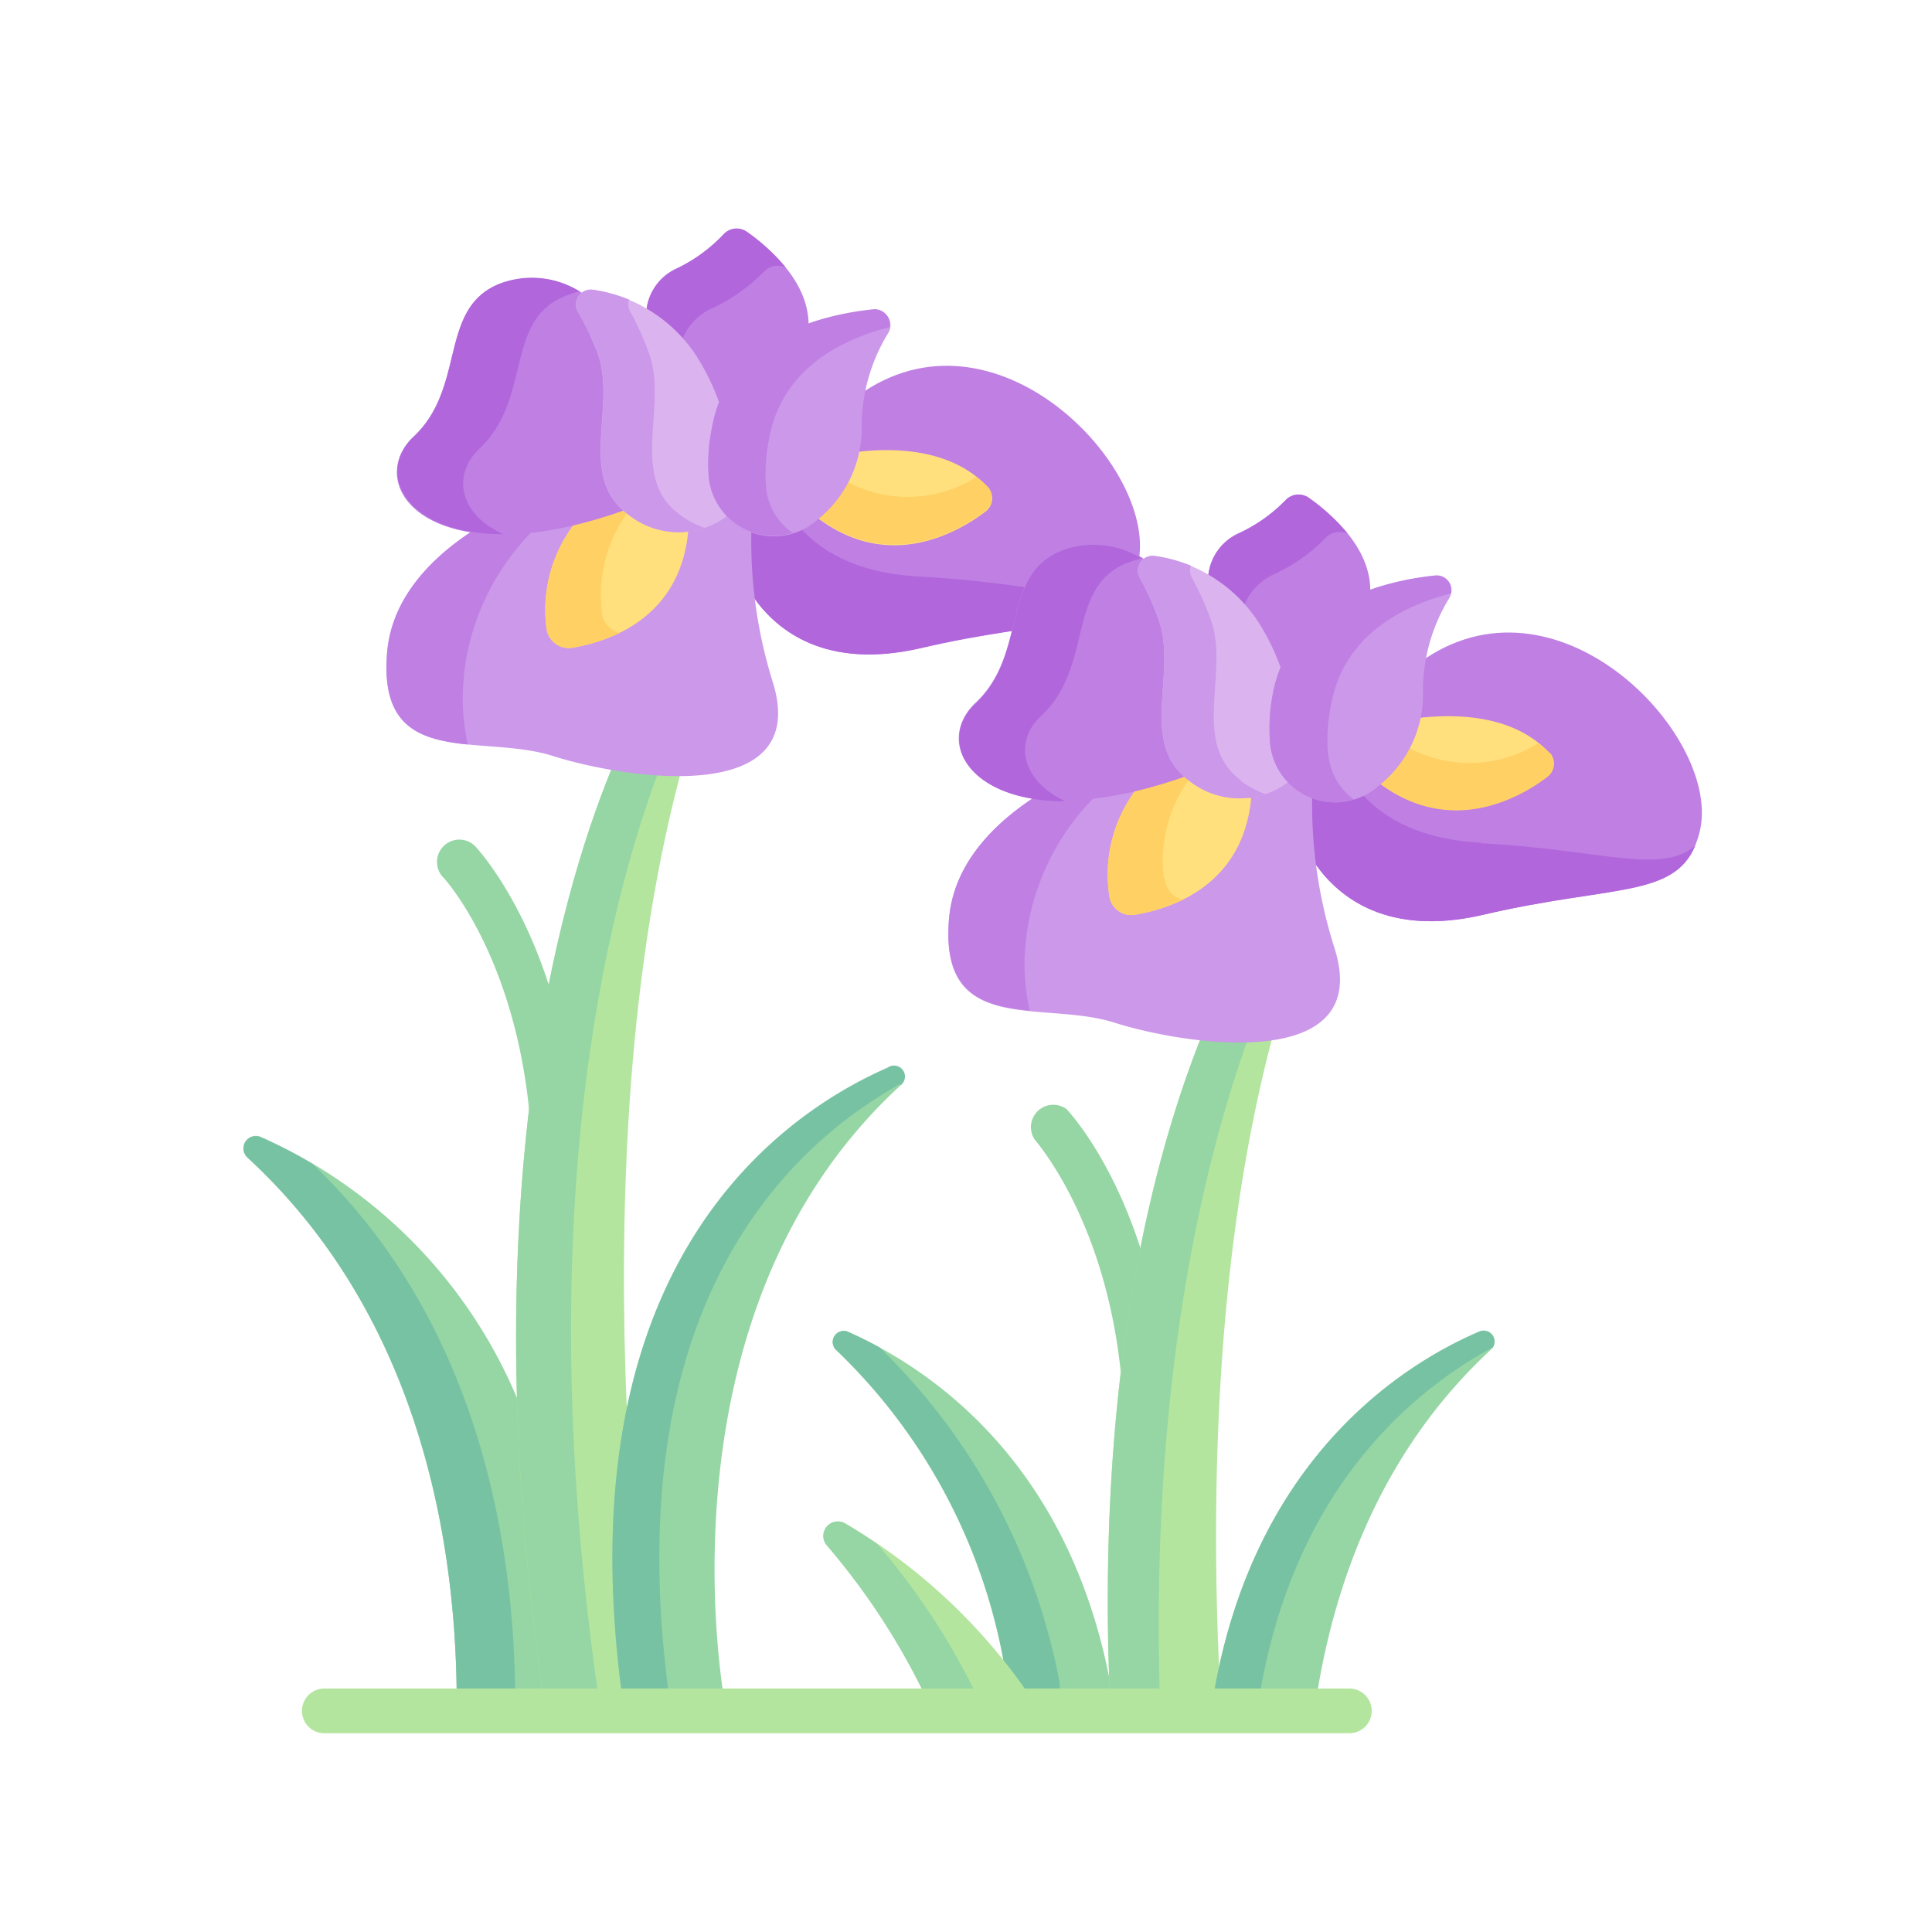 <svg id="Layer_1" data-name="Layer 1" xmlns="http://www.w3.org/2000/svg" viewBox="0 0 108 108">
  <defs>
    <style>
      .cls-1 {
        fill: #95d6a4;
      }

      .cls-2 {
        fill: #78c2a4;
      }

      .cls-3 {
        fill: #b3e59f;
      }

      .cls-4 {
        fill: #bf7fe3;
      }

      .cls-5 {
        fill: #b166db;
      }

      .cls-6 {
        fill: #ffe07d;
      }

      .cls-7 {
        fill: #ffd064;
      }

      .cls-8 {
        fill: #cc98e9;
      }

      .cls-9 {
        fill: #dbb3ef;
      }
    </style>
  </defs>
  <g>
    <path class="cls-1" d="M62,93.75c-2.44-12.27-10.2-17.36-14.64-19.32a.62.62,0,0,0-.66,1,32,32,0,0,1,9.38,17.34v.73l1.23,2,.81.14h4l.51-.51V94Z"/>
    <path class="cls-2" d="M59.24,94.91V94.1A35.13,35.13,0,0,0,49.17,75.32c-.64-.35-1.25-.64-1.8-.89a.62.62,0,0,0-.66,1,32,32,0,0,1,9.38,17.34v.73l1.23,2,.81.14H59.7Z"/>
    <path class="cls-1" d="M62.82,79.15c-.35-10.37-5-15.43-5-15.48A1.25,1.25,0,0,1,59.62,62c.22.23,5.31,5.73,5.7,17.12a1.25,1.25,0,0,1-2.5.08Z"/>
    <path class="cls-3" d="M71.1,58.09a22.52,22.52,0,0,1-3.86-.34c-2.43,6-6.11,18.47-5.16,37.89h5.66l.39-.26.38-1.7-.36-.38C67.69,83.11,68,69.88,71.1,58.09Z"/>
    <path class="cls-1" d="M69.77,58.05a22.73,22.73,0,0,1-2.53-.3c-2.43,6-6.11,18.47-5.16,37.89h2.78c-.64-18.14,2.4-30.58,4.91-37.59Z"/>
    <path class="cls-1" d="M29.74,64.44C29.39,54,24.77,49,24.73,49a1.25,1.25,0,0,1,1.81-1.72c.22.23,5.32,5.73,5.7,17.12a1.25,1.25,0,0,1-2.5.08Z"/>
    <path class="cls-1" d="M29.65,79l-.75-.85a27.72,27.72,0,0,0-14.33-14.6.69.69,0,0,0-.74,1.14c10,9.21,11.76,22.37,11.7,30.93h5l.65-1.7Z"/>
    <path class="cls-2" d="M17.48,65.07a25.49,25.49,0,0,0-2.91-1.5.69.69,0,0,0-.74,1.14c10,9.21,11.76,22.37,11.7,30.93H28.8C28.86,87.19,27.12,74.26,17.48,65.07Z"/>
    <path class="cls-3" d="M38,43.39,37.74,43l-3.34-.32-.24.41c-3,7.36-7.89,24.65-3.66,52.6h4.39l1-.91V79.57l-.86-1C34.61,68.4,34.91,55.17,38,43.39Z"/>
    <path class="cls-1" d="M36.91,42.87l-2.51-.24-.24.41c-3,7.36-7.89,24.65-3.66,52.6h3.07C29.49,68.17,33.9,50.8,36.91,42.87Z"/>
    <path class="cls-3" d="M52.12,95.64h6a32.16,32.16,0,0,0-10.9-10.5.81.81,0,0,0-1,1.23,38.75,38.75,0,0,1,5.91,9.27Z"/>
    <path class="cls-1" d="M49,86.28c-.63-.43-1.24-.81-1.8-1.14a.81.81,0,0,0-1,1.23,38.75,38.75,0,0,1,5.91,9.27H55a38.75,38.75,0,0,0-5.91-9.27L49,86.28Z"/>
    <path class="cls-1" d="M73.48,95.64C74.41,89,77,81.31,83.35,75.44a.61.61,0,0,0-.65-1c-4.67,2-13,7.56-15,21.21Z"/>
    <path class="cls-2" d="M83.44,75.34a.61.61,0,0,0-.74-.91c-4.67,2-13,7.56-15,21.21h2.58c1.73-12,8.37-17.7,13.12-20.3Z"/>
    <path class="cls-1" d="M49.62,59.73c-6.07,2.66-18.35,11.19-14.73,35.91h5.7s-4.38-21.91,9.68-34.9A.61.61,0,0,0,49.62,59.73Z"/>
    <path class="cls-2" d="M50.33,60.68a.61.61,0,0,0-.71-1c-6.07,2.66-18.35,11.19-14.73,35.91h2.62c-3.26-22.32,6.43-31.44,12.82-35Z"/>
    <path class="cls-3" d="M75.43,96.89H18.13a1.25,1.25,0,1,1,0-2.5h57.3a1.25,1.25,0,0,1,0,2.5Z"/>
    <path class="cls-4" d="M41.75,13a1,1,0,0,0-1.32.16A9,9,0,0,1,37.85,15a2.91,2.91,0,0,0-1.71,2.3l.17.69,3.89,5,5-4.39v-.47C45.18,15.7,43,13.85,41.75,13Z"/>
    <path class="cls-5" d="M37.93,19.77a3.22,3.22,0,0,1,1.88-2.54,9.88,9.88,0,0,0,2.85-2,1.08,1.08,0,0,1,1.26-.28,10.79,10.79,0,0,0-2.17-2,1,1,0,0,0-1.32.16A9,9,0,0,1,37.85,15a2.91,2.91,0,0,0-1.71,2.3l.17.69L38,20.17Z"/>
    <path class="cls-4" d="M48.31,21.89l-.85.55-6.15,7v3.64l.85.36c1.29,1.81,4,4,9.28,2.79,7.73-1.82,11.2-.79,12.16-4.64,1.3-5.2-7.66-14.77-15.29-9.71Z"/>
    <path class="cls-5" d="M51.39,32.23c-5.3-.27-7.29-3-8.07-5.07l-2,2.29v3.64l.85.36c1.29,1.81,4,4,9.28,2.79,7.15-1.68,10.65-.93,11.9-3.85-2,1.62-5.25.18-12-.16Z"/>
    <path class="cls-6" d="M55.23,27.25c-1.94-2.12-5.09-2.24-7.21-2l-.35.26-2,3.05.07.42c4,3,7.83.77,9.35-.38A.92.92,0,0,0,55.23,27.25Z"/>
    <path class="cls-7" d="M54.59,26.66a7.2,7.2,0,0,1-7.7,0l-1.22,1.86.07.42c4,3,7.83.77,9.35-.38a.92.92,0,0,0,.14-1.33A5.09,5.09,0,0,0,54.59,26.66Z"/>
    <path class="cls-8" d="M43.19,38.1A26.43,26.43,0,0,1,42,29.75l-.22-.43-1.06-1-2.79,1L35.08,28,26.71,29.3l-.38.43c-2.22,1.47-4.42,3.68-4.69,6.7-.59,6.66,5.21,4.54,9.27,5.83S45.41,45.15,43.19,38.1Z"/>
    <path class="cls-4" d="M25.92,37.85a13.51,13.51,0,0,1,5-9.2l-4.2.65-.38.43c-2.22,1.47-4.42,3.68-4.69,6.7-.37,4.21,1.81,4.91,4.5,5.19a11.72,11.72,0,0,1-.22-3.77Z"/>
    <path class="cls-6" d="M38.1,29.51l-3.27-1.35-2.51.77-.26.42a7.94,7.94,0,0,0-1.52,5.72A1.26,1.26,0,0,0,32,36.21c2.11-.36,6-1.67,6.47-6.49Z"/>
    <path class="cls-7" d="M33.65,34.24a7.87,7.87,0,0,1,1.53-5.72l.1-.17-.45-.19-2.51.77-.26.42a7.94,7.94,0,0,0-1.52,5.72A1.26,1.26,0,0,0,32,36.21a10,10,0,0,0,2.66-.84A1.27,1.27,0,0,1,33.65,34.24Z"/>
    <path class="cls-4" d="M34.17,20l-1.3-3.23-.34-.4a5.14,5.14,0,0,0-4.63-.49c-3.4,1.39-1.83,5.76-4.77,8.53s1,7.91,11.7,4.14l.23-.74Z"/>
    <path class="cls-5" d="M26.81,25.07c2.94-2.77,1.37-7.14,4.77-8.52a4.56,4.56,0,0,1,.82-.26,5.05,5.05,0,0,0-4.5-.42c-3.4,1.39-1.83,5.76-4.77,8.53-2.16,2-.51,5.48,5,5.46C25.68,28.76,25.24,26.55,26.81,25.07Z"/>
    <path class="cls-9" d="M40.45,22.78l-.27-.34a12.76,12.76,0,0,0-1.28-2.59,8.37,8.37,0,0,0-5.74-3.65.83.83,0,0,0-.85,1.24,14.94,14.94,0,0,1,1.06,2.21c1.17,3-1.17,7,1.75,9.12a4.54,4.54,0,0,0,5.47.12l.16-.45Z"/>
    <path class="cls-8" d="M38,28.77c-2.92-2.14-.58-6.15-1.76-9.12a16.14,16.14,0,0,0-1-2.21.78.78,0,0,1-.07-.69,8.55,8.55,0,0,0-2-.55.83.83,0,0,0-.85,1.24,14.94,14.94,0,0,1,1.06,2.21c1.17,3-1.17,7,1.75,9.12a4.49,4.49,0,0,0,4.26.74A5,5,0,0,1,38,28.77Z"/>
    <path class="cls-8" d="M48.8,17.32c-2.84.3-8.11,1.53-9,6.61a9.85,9.85,0,0,0-.18,2.76,3.66,3.66,0,0,0,6.08,2.36,6.56,6.56,0,0,0,2.47-5,10,10,0,0,1,1.48-5.43.83.83,0,0,0-.8-1.27Z"/>
    <path class="cls-4" d="M42.82,27.26A9.94,9.94,0,0,1,43,24.49c.72-3.87,4-5.5,6.71-6.2a.83.83,0,0,0-.91-1c-2.84.3-8.11,1.53-9,6.61a9.85,9.85,0,0,0-.18,2.76,3.64,3.64,0,0,0,4.69,3.13A3.51,3.51,0,0,1,42.82,27.26Z"/>
    <path class="cls-4" d="M73.16,27.84a1,1,0,0,0-1.32.16,8.79,8.79,0,0,1-2.58,1.82,2.92,2.92,0,0,0-1.71,2.31l.16.68,3.89,5,5-4.4V33c0-2.41-2.17-4.27-3.44-5.15Z"/>
    <path class="cls-5" d="M69.34,34.64a3.23,3.23,0,0,1,1.88-2.54,9.68,9.68,0,0,0,2.85-2,1.11,1.11,0,0,1,1.26-.28,11.1,11.1,0,0,0-2.17-2,1,1,0,0,0-1.32.16,8.79,8.79,0,0,1-2.58,1.82,2.92,2.92,0,0,0-1.71,2.31l.16.68,1.73,2.24Z"/>
    <path class="cls-4" d="M79.71,36.76l-.84.56-6.15,7V48l.85.36c1.29,1.81,4,4,9.28,2.79,7.73-1.82,11.2-.8,12.16-4.64,1.3-5.2-7.66-14.78-15.3-9.72Z"/>
    <path class="cls-5" d="M82.8,47.11c-5.3-.27-7.29-3-8.07-5.08l-2,2.29V48l.85.36c1.29,1.81,4,4,9.28,2.79,7.15-1.68,10.65-.94,11.9-3.86-2,1.63-5.25.19-12-.15Z"/>
    <path class="cls-6" d="M86.64,42.12c-1.94-2.12-5.09-2.23-7.21-2l-.35.25-2,3,.07.43c4,2.95,7.83.77,9.35-.39a.92.92,0,0,0,.14-1.33Z"/>
    <path class="cls-7" d="M86,41.54a7.22,7.22,0,0,1-7.7,0l-1.22,1.85.07.43c4,2.95,7.83.77,9.35-.39a.91.91,0,0,0,.13-1.33A4.34,4.34,0,0,0,86,41.54Z"/>
    <path class="cls-8" d="M74.6,53a26.44,26.44,0,0,1-1.25-8.35l-.21-.42-1.06-1-2.8,1-2.79-1.32-8.38,1.3-.37.43c-2.22,1.47-4.42,3.67-4.69,6.7-.59,6.65,5.21,4.54,9.26,5.83S76.82,60,74.6,53Z"/>
    <path class="cls-4" d="M57.33,52.72a13.49,13.49,0,0,1,5-9.19l-4.21.65-.37.43c-2.22,1.47-4.42,3.67-4.69,6.7-.37,4.21,1.81,4.91,4.5,5.18A11.68,11.68,0,0,1,57.33,52.72Z"/>
    <path class="cls-6" d="M69.51,44.38,66.24,43l-2.51.76-.26.43A7.87,7.87,0,0,0,62,50a1.24,1.24,0,0,0,1.47,1.13c2.1-.35,6-1.67,6.47-6.49Z"/>
    <path class="cls-7" d="M65.06,49.11a7.85,7.85,0,0,1,1.53-5.71l.1-.18L66.24,43l-2.51.76-.26.43A7.87,7.87,0,0,0,62,50a1.24,1.24,0,0,0,1.47,1.13,9.68,9.68,0,0,0,2.66-.84,1.24,1.24,0,0,1-1-1.13Z"/>
    <path class="cls-4" d="M65.58,34.86l-1.3-3.23-.34-.39a5.09,5.09,0,0,0-4.63-.49c-3.4,1.39-1.83,5.76-4.77,8.53s1,7.9,11.7,4.13l.23-.74Z"/>
    <path class="cls-5" d="M58.22,40c2.94-2.77,1.36-7.14,4.77-8.53a5.46,5.46,0,0,1,.82-.25,5.05,5.05,0,0,0-4.5-.42c-3.4,1.39-1.83,5.76-4.77,8.53-2.16,2-.51,5.48,5,5.46C57.09,43.64,56.65,41.42,58.22,40Z"/>
    <path class="cls-9" d="M71.86,37.66l-.27-.34a12.6,12.6,0,0,0-1.28-2.6,8.36,8.36,0,0,0-5.74-3.64.83.83,0,0,0-.85,1.24,14.85,14.85,0,0,1,1,2.2c1.18,3-1.16,7,1.76,9.12a4.54,4.54,0,0,0,5.47.13l.16-.46Z"/>
    <path class="cls-8" d="M69.4,43.65c-2.92-2.15-.59-6.15-1.76-9.13a16.52,16.52,0,0,0-1-2.2.8.8,0,0,1-.07-.7,8.53,8.53,0,0,0-2-.54.83.83,0,0,0-.85,1.24,14.85,14.85,0,0,1,1,2.2c1.18,3-1.16,7,1.76,9.13a4.5,4.5,0,0,0,4.25.74,5.67,5.67,0,0,1-1.38-.74Z"/>
    <path class="cls-8" d="M80.21,32.19c-2.84.3-8.11,1.54-9.06,6.61A10.28,10.28,0,0,0,71,41.57a3.66,3.66,0,0,0,6.08,2.35,6.53,6.53,0,0,0,2.47-5A9.88,9.88,0,0,1,81,33.46a.83.83,0,0,0-.8-1.27Z"/>
    <path class="cls-4" d="M74.23,42.13a9.85,9.85,0,0,1,.18-2.76c.72-3.87,4-5.51,6.71-6.2a.83.83,0,0,0-.91-1c-2.84.3-8.11,1.54-9.06,6.61A10.28,10.28,0,0,0,71,41.57a3.65,3.65,0,0,0,4.69,3.13,3.53,3.53,0,0,1-1.44-2.57Z"/>
  </g>
</svg>
